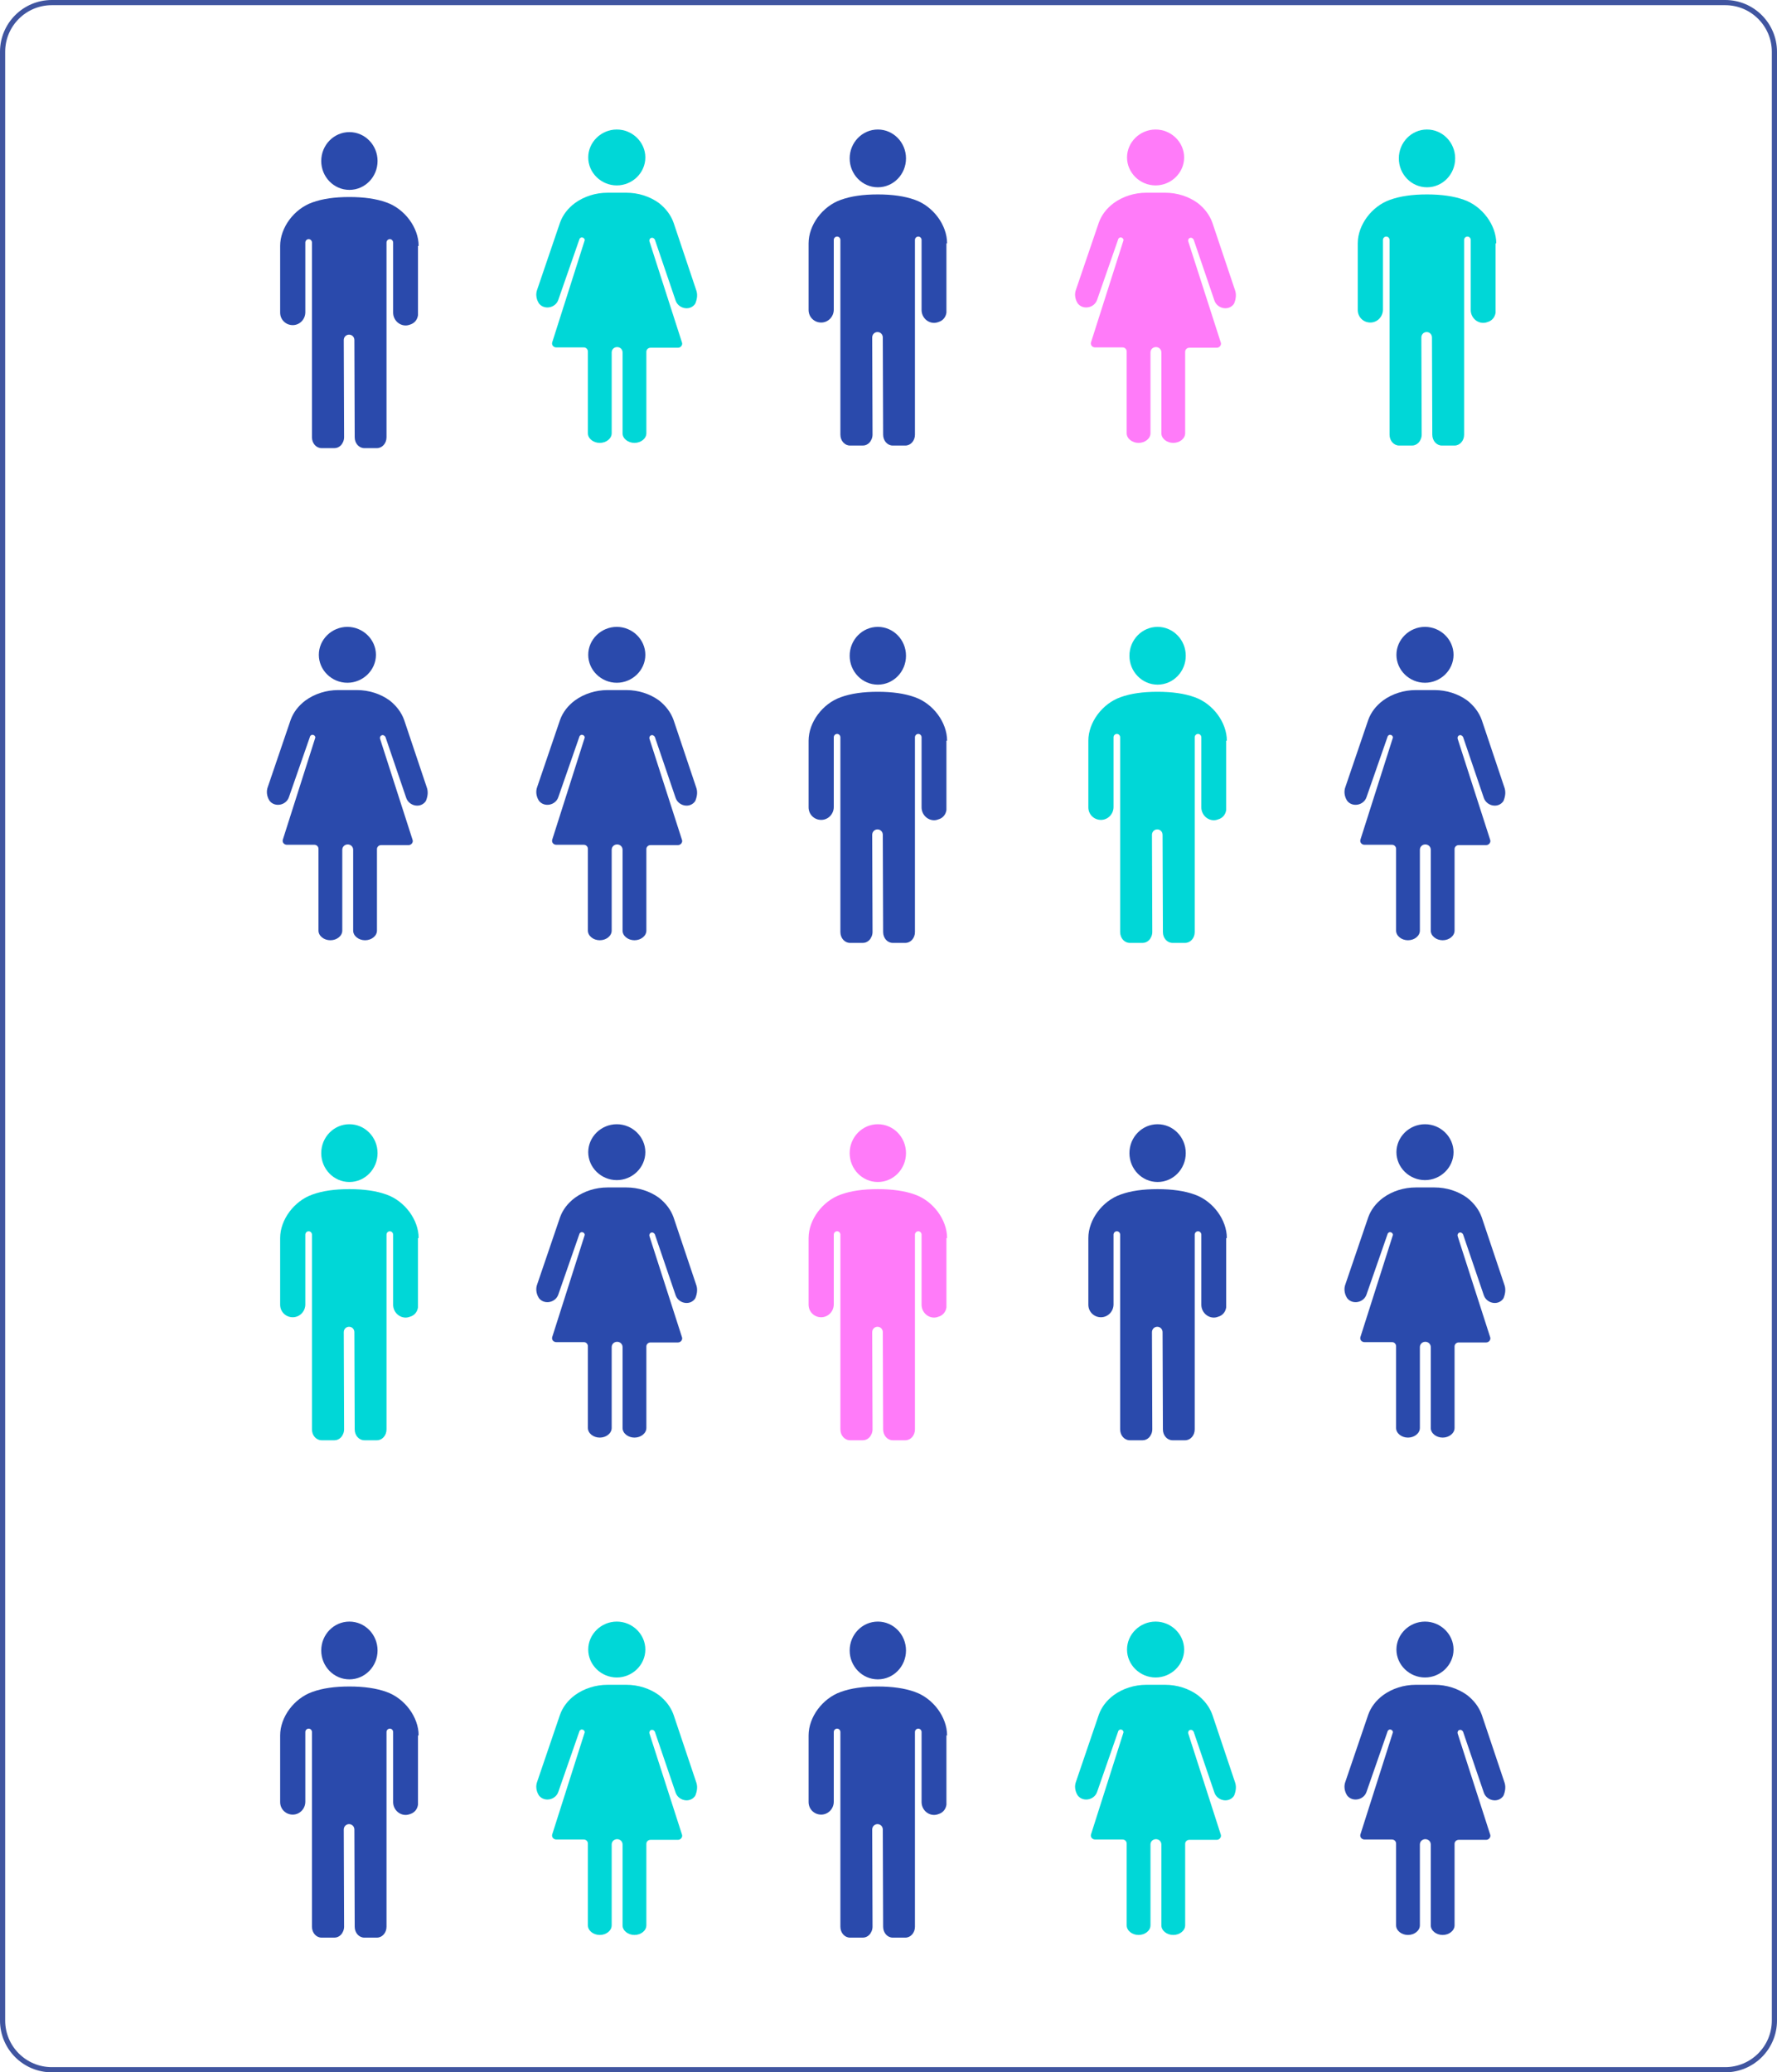 <svg width="686" height="800" viewBox="0 0 686 800" fill="none" xmlns="http://www.w3.org/2000/svg">
<path d="M20 1H666C676.493 1 685 9.507 685 20V780C685 790.493 676.493 799 666 799H20C9.507 799 1 790.493 1 780V20C1 9.507 9.507 1 20 1Z" stroke="#4055A0" stroke-width="2"/>
<path d="M580.688 687.771L572.025 661.958C570.975 659.004 569.006 656.436 566.381 654.381C562.838 651.813 558.375 650.4 553.781 650.4H546.563C541.969 650.4 537.506 651.813 533.963 654.381C531.206 656.436 529.238 659.004 528.188 661.958L519.394 687.771C518.738 689.44 519 691.366 519.919 692.908C520.05 693.036 520.05 693.164 520.181 693.293C522.281 695.733 526.481 694.834 527.531 691.752L535.669 668.379C535.8 667.865 536.456 667.48 536.981 667.737C537.506 667.865 537.9 668.508 537.638 669.021L525.169 708.19C524.906 709.217 525.694 710.116 526.744 710.116H537.375C538.294 710.116 538.95 710.886 538.95 711.657V743.249C538.95 745.303 541.05 746.973 543.544 746.973C546.038 746.973 548.138 745.303 548.138 743.249V712.042C548.138 710.886 549.056 709.988 550.238 709.988C551.419 709.988 552.338 710.886 552.338 712.042V743.249C552.338 745.303 554.438 746.973 556.931 746.973C559.425 746.973 561.525 745.303 561.525 743.249V711.785C561.525 710.886 562.313 710.244 563.1 710.244H573.731C574.781 710.244 575.569 709.217 575.306 708.318L562.706 669.15C562.575 668.636 562.838 667.994 563.363 667.865C563.888 667.609 564.544 667.994 564.806 668.508L572.813 692.009C573.863 695.091 578.063 696.118 580.163 693.55C580.294 693.421 580.294 693.293 580.425 693.164C581.213 691.238 581.344 689.44 580.688 687.771Z" fill="#2A4AAC"/>
<path d="M550.106 626C544.069 626 539.081 630.88 539.081 636.787C539.081 642.695 544.069 647.575 550.106 647.575C556.144 647.575 561.131 642.695 561.131 636.787C561.131 630.88 556.144 626 550.106 626Z" fill="#2A4AAC"/>
<path d="M476.688 687.771L468.025 661.958C466.975 659.004 465.006 656.436 462.381 654.381C458.838 651.813 454.375 650.4 449.781 650.4H442.563C437.969 650.4 433.506 651.813 429.963 654.381C427.206 656.436 425.238 659.004 424.188 661.958L415.394 687.771C414.738 689.44 415 691.366 415.919 692.908C416.05 693.036 416.05 693.164 416.181 693.293C418.281 695.733 422.481 694.834 423.531 691.752L431.669 668.379C431.8 667.865 432.456 667.48 432.981 667.737C433.506 667.865 433.9 668.508 433.638 669.021L421.169 708.19C420.906 709.217 421.694 710.116 422.744 710.116H433.375C434.294 710.116 434.95 710.886 434.95 711.657V743.249C434.95 745.303 437.05 746.973 439.544 746.973C442.038 746.973 444.138 745.303 444.138 743.249V712.042C444.138 710.886 445.056 709.988 446.238 709.988C447.419 709.988 448.338 710.886 448.338 712.042V743.249C448.338 745.303 450.438 746.973 452.931 746.973C455.425 746.973 457.525 745.303 457.525 743.249V711.785C457.525 710.886 458.313 710.244 459.1 710.244H469.731C470.781 710.244 471.569 709.217 471.306 708.318L458.706 669.15C458.575 668.636 458.838 667.994 459.363 667.865C459.888 667.609 460.544 667.994 460.806 668.508L468.813 692.009C469.863 695.091 474.063 696.118 476.163 693.55C476.294 693.421 476.294 693.293 476.425 693.164C477.213 691.238 477.344 689.44 476.688 687.771Z" fill="#00D7D7"/>
<path d="M446.106 626C440.069 626 435.081 630.88 435.081 636.787C435.081 642.695 440.069 647.575 446.106 647.575C452.144 647.575 457.131 642.695 457.131 636.787C457.131 630.88 452.144 626 446.106 626Z" fill="#00D7D7"/>
<g clip-path="url(#clip0_846_6615)">
<path d="M365.616 669.946C365.616 662.863 360.244 655.648 353.21 653.155C349.244 651.712 344.384 651.056 338.884 651.056C333.256 651.056 328.523 651.712 324.558 653.155C317.523 655.648 312.151 662.863 312.151 669.946V695.658C312.151 698.413 314.326 700.512 317.012 700.512C319.698 700.512 321.872 698.282 321.872 695.527V668.635C321.872 667.848 322.512 667.323 323.151 667.323C323.919 667.323 324.43 667.979 324.43 668.635V706.153V708.252V743.802C324.43 746.164 326.093 748 328.14 748H333.128C334.023 748 334.919 747.607 335.558 746.951C336.326 746.164 336.837 744.983 336.837 743.802L336.71 706.284C336.71 705.103 337.605 704.185 338.756 704.185C339.907 704.185 340.803 705.103 340.803 706.284L340.93 743.802C340.93 746.164 342.593 748 344.64 748H349.5C351.547 748 353.21 746.164 353.21 743.802V708.252V668.635C353.21 667.848 353.849 667.323 354.489 667.323C355.256 667.323 355.768 667.979 355.768 668.635V695.396C355.768 695.396 355.768 695.396 355.768 695.527C355.768 695.527 355.768 695.527 355.768 695.658C355.768 698.413 357.942 700.643 360.628 700.643C361.396 700.643 362.163 700.381 362.803 700.118C364.082 699.594 365.105 698.413 365.361 696.708C365.361 696.577 365.361 696.577 365.361 696.445C365.361 696.314 365.361 696.314 365.361 696.183C365.361 695.921 365.361 695.789 365.361 695.527V669.946H365.616Z" fill="#2A4AAC"/>
<path d="M338.884 648.301C344.888 648.301 349.756 643.309 349.756 637.151C349.756 630.992 344.888 626 338.884 626C332.879 626 328.012 630.992 328.012 637.151C328.012 643.309 332.879 648.301 338.884 648.301Z" fill="#2A4AAC"/>
</g>
<path d="M268.687 687.771L260.024 661.958C258.974 659.004 257.005 656.436 254.38 654.381C250.837 651.813 246.374 650.4 241.78 650.4H234.562C229.968 650.4 225.505 651.813 221.962 654.381C219.205 656.436 217.237 659.004 216.187 661.958L207.393 687.771C206.737 689.44 206.999 691.366 207.918 692.908C208.049 693.036 208.049 693.164 208.18 693.293C210.28 695.733 214.48 694.834 215.53 691.752L223.668 668.379C223.799 667.865 224.455 667.48 224.98 667.737C225.505 667.865 225.899 668.508 225.637 669.021L213.168 708.19C212.905 709.217 213.693 710.116 214.743 710.116H225.374C226.293 710.116 226.949 710.886 226.949 711.657V743.249C226.949 745.303 229.049 746.973 231.543 746.973C234.037 746.973 236.137 745.303 236.137 743.249V712.042C236.137 710.886 237.055 709.988 238.237 709.988C239.418 709.988 240.337 710.886 240.337 712.042V743.249C240.337 745.303 242.437 746.973 244.93 746.973C247.424 746.973 249.524 745.303 249.524 743.249V711.785C249.524 710.886 250.312 710.244 251.099 710.244H261.73C262.78 710.244 263.568 709.217 263.305 708.318L250.705 669.15C250.574 668.636 250.837 667.994 251.362 667.865C251.887 667.609 252.543 667.994 252.805 668.508L260.812 692.009C261.862 695.091 266.062 696.118 268.162 693.55C268.293 693.421 268.293 693.293 268.424 693.164C269.212 691.238 269.343 689.44 268.687 687.771Z" fill="#00D7D7"/>
<path d="M238.106 626C232.069 626 227.081 630.88 227.081 636.787C227.081 642.695 232.069 647.575 238.106 647.575C244.144 647.575 249.131 642.695 249.131 636.787C249.131 630.88 244.144 626 238.106 626Z" fill="#00D7D7"/>
<g clip-path="url(#clip1_846_6615)">
<path d="M161.616 669.946C161.616 662.863 156.244 655.648 149.209 653.155C145.244 651.712 140.384 651.056 134.884 651.056C129.256 651.056 124.523 651.712 120.558 653.155C113.523 655.648 108.151 662.863 108.151 669.946V695.658C108.151 698.413 110.326 700.512 113.012 700.512C115.698 700.512 117.872 698.282 117.872 695.527V668.635C117.872 667.848 118.512 667.323 119.151 667.323C119.919 667.323 120.43 667.979 120.43 668.635V706.153V708.252V743.802C120.43 746.164 122.093 748 124.139 748H129.128C130.023 748 130.919 747.607 131.558 746.951C132.326 746.164 132.837 744.983 132.837 743.802L132.709 706.284C132.709 705.103 133.605 704.185 134.756 704.185C135.907 704.185 136.802 705.103 136.802 706.284L136.93 743.802C136.93 746.164 138.593 748 140.64 748H145.5C147.546 748 149.209 746.164 149.209 743.802V708.252V668.635C149.209 667.848 149.849 667.323 150.488 667.323C151.256 667.323 151.767 667.979 151.767 668.635V695.396C151.767 695.396 151.767 695.396 151.767 695.527C151.767 695.527 151.767 695.527 151.767 695.658C151.767 698.413 153.942 700.643 156.628 700.643C157.395 700.643 158.163 700.381 158.802 700.118C160.081 699.594 161.105 698.413 161.36 696.708C161.36 696.577 161.36 696.577 161.36 696.445C161.36 696.314 161.36 696.314 161.36 696.183C161.36 695.921 161.36 695.789 161.36 695.527V669.946H161.616Z" fill="#2A4AAC"/>
<path d="M134.884 648.301C140.888 648.301 145.756 643.309 145.756 637.151C145.756 630.992 140.888 626 134.884 626C128.879 626 124.012 630.992 124.012 637.151C124.012 643.309 128.879 648.301 134.884 648.301Z" fill="#2A4AAC"/>
</g>
<path d="M580.687 495.771L572.024 469.958C570.974 467.004 569.005 464.436 566.38 462.381C562.837 459.813 558.374 458.4 553.78 458.4H546.562C541.968 458.4 537.505 459.813 533.962 462.381C531.205 464.436 529.237 467.004 528.187 469.958L519.393 495.771C518.737 497.44 518.999 499.366 519.918 500.908C520.049 501.036 520.049 501.164 520.18 501.293C522.28 503.733 526.48 502.834 527.53 499.752L535.668 476.379C535.799 475.865 536.455 475.48 536.98 475.737C537.505 475.865 537.899 476.508 537.637 477.021L525.168 516.19C524.905 517.217 525.693 518.116 526.743 518.116H537.374C538.293 518.116 538.949 518.886 538.949 519.657V551.249C538.949 553.303 541.049 554.973 543.543 554.973C546.037 554.973 548.137 553.303 548.137 551.249V520.042C548.137 518.886 549.055 517.988 550.237 517.988C551.418 517.988 552.337 518.886 552.337 520.042V551.249C552.337 553.303 554.437 554.973 556.93 554.973C559.424 554.973 561.524 553.303 561.524 551.249V519.785C561.524 518.886 562.312 518.244 563.099 518.244H573.73C574.78 518.244 575.568 517.217 575.305 516.318L562.705 477.15C562.574 476.636 562.837 475.994 563.362 475.865C563.887 475.609 564.543 475.994 564.805 476.508L572.812 500.009C573.862 503.091 578.062 504.118 580.162 501.55C580.293 501.421 580.293 501.293 580.424 501.164C581.212 499.238 581.343 497.44 580.687 495.771Z" fill="#2A4AAC"/>
<path d="M550.106 434C544.069 434 539.081 438.88 539.081 444.787C539.081 450.695 544.069 455.575 550.106 455.575C556.144 455.575 561.131 450.695 561.131 444.787C561.131 438.88 556.144 434 550.106 434Z" fill="#2A4AAC"/>
<g clip-path="url(#clip2_846_6615)">
<path d="M473.616 477.946C473.616 470.863 468.244 463.648 461.21 461.155C457.244 459.712 452.384 459.056 446.884 459.056C441.256 459.056 436.523 459.712 432.558 461.155C425.523 463.648 420.151 470.863 420.151 477.946V503.658C420.151 506.413 422.326 508.512 425.012 508.512C427.698 508.512 429.872 506.282 429.872 503.527V476.635C429.872 475.848 430.512 475.323 431.151 475.323C431.919 475.323 432.43 475.979 432.43 476.635V514.153V516.252V551.802C432.43 554.164 434.093 556 436.14 556H441.128C442.023 556 442.919 555.607 443.558 554.951C444.326 554.164 444.837 552.983 444.837 551.802L444.71 514.284C444.71 513.103 445.605 512.185 446.756 512.185C447.907 512.185 448.803 513.103 448.803 514.284L448.93 551.802C448.93 554.164 450.593 556 452.64 556H457.5C459.547 556 461.21 554.164 461.21 551.802V516.252V476.635C461.21 475.848 461.849 475.323 462.489 475.323C463.256 475.323 463.768 475.979 463.768 476.635V503.396C463.768 503.396 463.768 503.396 463.768 503.527C463.768 503.527 463.768 503.527 463.768 503.658C463.768 506.413 465.942 508.643 468.628 508.643C469.396 508.643 470.163 508.381 470.803 508.118C472.082 507.594 473.105 506.413 473.361 504.708C473.361 504.577 473.361 504.577 473.361 504.445C473.361 504.314 473.361 504.314 473.361 504.183C473.361 503.921 473.361 503.789 473.361 503.527V477.946H473.616Z" fill="#2A4AAC"/>
<path d="M446.884 456.301C452.888 456.301 457.756 451.309 457.756 445.151C457.756 438.992 452.888 434 446.884 434C440.879 434 436.012 438.992 436.012 445.151C436.012 451.309 440.879 456.301 446.884 456.301Z" fill="#2A4AAC"/>
</g>
<g clip-path="url(#clip3_846_6615)">
<path d="M365.616 477.946C365.616 470.863 360.244 463.648 353.21 461.155C349.244 459.712 344.384 459.056 338.884 459.056C333.256 459.056 328.523 459.712 324.558 461.155C317.523 463.648 312.151 470.863 312.151 477.946V503.658C312.151 506.413 314.326 508.512 317.012 508.512C319.698 508.512 321.872 506.282 321.872 503.527V476.635C321.872 475.848 322.512 475.323 323.151 475.323C323.919 475.323 324.43 475.979 324.43 476.635V514.153V516.252V551.802C324.43 554.164 326.093 556 328.14 556H333.128C334.023 556 334.919 555.607 335.558 554.951C336.326 554.164 336.837 552.983 336.837 551.802L336.71 514.284C336.71 513.103 337.605 512.185 338.756 512.185C339.907 512.185 340.803 513.103 340.803 514.284L340.93 551.802C340.93 554.164 342.593 556 344.64 556H349.5C351.547 556 353.21 554.164 353.21 551.802V516.252V476.635C353.21 475.848 353.849 475.323 354.489 475.323C355.256 475.323 355.768 475.979 355.768 476.635V503.396C355.768 503.396 355.768 503.396 355.768 503.527C355.768 503.527 355.768 503.527 355.768 503.658C355.768 506.413 357.942 508.643 360.628 508.643C361.396 508.643 362.163 508.381 362.803 508.118C364.082 507.594 365.105 506.413 365.361 504.708C365.361 504.577 365.361 504.577 365.361 504.445C365.361 504.314 365.361 504.314 365.361 504.183C365.361 503.921 365.361 503.789 365.361 503.527V477.946H365.616Z" fill="#FF7BF9"/>
<path d="M338.884 456.301C344.888 456.301 349.756 451.309 349.756 445.151C349.756 438.992 344.888 434 338.884 434C332.879 434 328.012 438.992 328.012 445.151C328.012 451.309 332.879 456.301 338.884 456.301Z" fill="#FF7BF9"/>
</g>
<path d="M268.688 495.771L260.025 469.958C258.975 467.004 257.006 464.436 254.381 462.381C250.838 459.813 246.375 458.4 241.781 458.4H234.563C229.969 458.4 225.506 459.813 221.963 462.381C219.206 464.436 217.238 467.004 216.188 469.958L207.394 495.771C206.738 497.44 207 499.366 207.919 500.908C208.05 501.036 208.05 501.164 208.181 501.293C210.281 503.733 214.481 502.834 215.531 499.752L223.669 476.379C223.8 475.865 224.456 475.48 224.981 475.737C225.506 475.865 225.9 476.508 225.638 477.021L213.169 516.19C212.906 517.217 213.694 518.116 214.744 518.116H225.375C226.294 518.116 226.95 518.886 226.95 519.657V551.249C226.95 553.303 229.05 554.973 231.544 554.973C234.038 554.973 236.138 553.303 236.138 551.249V520.042C236.138 518.886 237.056 517.988 238.238 517.988C239.419 517.988 240.338 518.886 240.338 520.042V551.249C240.338 553.303 242.438 554.973 244.931 554.973C247.425 554.973 249.525 553.303 249.525 551.249V519.785C249.525 518.886 250.313 518.244 251.1 518.244H261.731C262.781 518.244 263.569 517.217 263.306 516.318L250.706 477.15C250.575 476.636 250.838 475.994 251.363 475.865C251.888 475.609 252.544 475.994 252.806 476.508L260.813 500.009C261.863 503.091 266.063 504.118 268.163 501.55C268.294 501.421 268.294 501.293 268.425 501.164C269.213 499.238 269.344 497.44 268.688 495.771Z" fill="#2A4AAC"/>
<path d="M238.106 434C232.069 434 227.081 438.88 227.081 444.787C227.081 450.695 232.069 455.575 238.106 455.575C244.144 455.575 249.131 450.695 249.131 444.787C249.131 438.88 244.144 434 238.106 434Z" fill="#2A4AAC"/>
<g clip-path="url(#clip4_846_6615)">
<path d="M161.616 477.946C161.616 470.862 156.244 463.647 149.209 461.155C145.244 459.712 140.384 459.056 134.884 459.056C129.256 459.056 124.523 459.712 120.558 461.155C113.523 463.647 108.151 470.862 108.151 477.946V503.658C108.151 506.413 110.326 508.512 113.012 508.512C115.698 508.512 117.872 506.282 117.872 503.527V476.634C117.872 475.847 118.512 475.323 119.151 475.323C119.919 475.323 120.43 475.978 120.43 476.634V514.153V516.252V551.802C120.43 554.163 122.093 556 124.139 556H129.128C130.023 556 130.919 555.606 131.558 554.95C132.326 554.163 132.837 552.983 132.837 551.802L132.709 514.284C132.709 513.103 133.605 512.185 134.756 512.185C135.907 512.185 136.802 513.103 136.802 514.284L136.93 551.802C136.93 554.163 138.593 556 140.64 556H145.5C147.546 556 149.209 554.163 149.209 551.802V516.252V476.634C149.209 475.847 149.849 475.323 150.488 475.323C151.256 475.323 151.767 475.978 151.767 476.634V503.396C151.767 503.396 151.767 503.396 151.767 503.527C151.767 503.527 151.767 503.527 151.767 503.658C151.767 506.413 153.942 508.643 156.628 508.643C157.395 508.643 158.163 508.381 158.802 508.118C160.081 507.594 161.105 506.413 161.36 504.707C161.36 504.576 161.36 504.576 161.36 504.445C161.36 504.314 161.36 504.314 161.36 504.183C161.36 503.92 161.36 503.789 161.36 503.527V477.946H161.616Z" fill="#00D7D7"/>
<path d="M134.884 456.301C140.888 456.301 145.756 451.309 145.756 445.151C145.756 438.992 140.888 434 134.884 434C128.879 434 124.012 438.992 124.012 445.151C124.012 451.309 128.879 456.301 134.884 456.301Z" fill="#00D7D7"/>
</g>
<path d="M580.688 303.77L572.025 277.958C570.975 275.004 569.006 272.436 566.381 270.381C562.838 267.813 558.375 266.4 553.781 266.4H546.563C541.969 266.4 537.506 267.813 533.963 270.381C531.206 272.436 529.238 275.004 528.188 277.958L519.394 303.77C518.738 305.44 519 307.366 519.919 308.907C520.05 309.036 520.05 309.164 520.181 309.293C522.281 311.733 526.481 310.834 527.531 307.751L535.669 284.379C535.8 283.865 536.456 283.48 536.981 283.737C537.506 283.865 537.9 284.507 537.638 285.021L525.169 324.189C524.906 325.217 525.694 326.116 526.744 326.116H537.375C538.294 326.116 538.95 326.886 538.95 327.657V359.248C538.95 361.303 541.05 362.973 543.544 362.973C546.038 362.973 548.138 361.303 548.138 359.248V328.042C548.138 326.886 549.056 325.987 550.238 325.987C551.419 325.987 552.338 326.886 552.338 328.042V359.248C552.338 361.303 554.438 362.973 556.931 362.973C559.425 362.973 561.525 361.303 561.525 359.248V327.785C561.525 326.886 562.313 326.244 563.1 326.244H573.731C574.781 326.244 575.569 325.217 575.306 324.318L562.706 285.149C562.575 284.636 562.838 283.994 563.363 283.865C563.888 283.608 564.544 283.994 564.806 284.507L572.813 308.008C573.863 311.09 578.063 312.118 580.163 309.549C580.294 309.421 580.294 309.293 580.425 309.164C581.213 307.238 581.344 305.44 580.688 303.77Z" fill="#2A4AAC"/>
<path d="M550.106 242C544.069 242 539.081 246.88 539.081 252.787C539.081 258.695 544.069 263.575 550.106 263.575C556.144 263.575 561.131 258.695 561.131 252.787C561.131 246.88 556.144 242 550.106 242Z" fill="#2A4AAC"/>
<g clip-path="url(#clip5_846_6615)">
<path d="M473.616 285.946C473.616 278.863 468.244 271.648 461.21 269.155C457.244 267.712 452.384 267.056 446.884 267.056C441.256 267.056 436.523 267.712 432.558 269.155C425.523 271.648 420.151 278.863 420.151 285.946V311.658C420.151 314.413 422.326 316.512 425.012 316.512C427.698 316.512 429.872 314.282 429.872 311.527V284.635C429.872 283.848 430.512 283.323 431.151 283.323C431.919 283.323 432.43 283.979 432.43 284.635V322.153V324.252V359.802C432.43 362.164 434.093 364 436.14 364H441.128C442.023 364 442.919 363.607 443.558 362.951C444.326 362.164 444.837 360.983 444.837 359.802L444.71 322.284C444.71 321.103 445.605 320.185 446.756 320.185C447.907 320.185 448.803 321.103 448.803 322.284L448.93 359.802C448.93 362.164 450.593 364 452.64 364H457.5C459.547 364 461.21 362.164 461.21 359.802V324.252V284.635C461.21 283.848 461.849 283.323 462.489 283.323C463.256 283.323 463.768 283.979 463.768 284.635V311.396C463.768 311.396 463.768 311.396 463.768 311.527C463.768 311.527 463.768 311.527 463.768 311.658C463.768 314.413 465.942 316.643 468.628 316.643C469.396 316.643 470.163 316.381 470.803 316.118C472.082 315.594 473.105 314.413 473.361 312.708C473.361 312.577 473.361 312.577 473.361 312.445C473.361 312.314 473.361 312.314 473.361 312.183C473.361 311.921 473.361 311.789 473.361 311.527V285.946H473.616Z" fill="#00D7D7"/>
<path d="M446.884 264.301C452.888 264.301 457.756 259.309 457.756 253.151C457.756 246.992 452.888 242 446.884 242C440.879 242 436.012 246.992 436.012 253.151C436.012 259.309 440.879 264.301 446.884 264.301Z" fill="#00D7D7"/>
</g>
<g clip-path="url(#clip6_846_6615)">
<path d="M365.616 285.946C365.616 278.863 360.244 271.648 353.21 269.155C349.244 267.712 344.384 267.056 338.884 267.056C333.256 267.056 328.523 267.712 324.558 269.155C317.523 271.648 312.151 278.863 312.151 285.946V311.658C312.151 314.413 314.326 316.512 317.012 316.512C319.698 316.512 321.872 314.282 321.872 311.527V284.635C321.872 283.848 322.512 283.323 323.151 283.323C323.919 283.323 324.43 283.979 324.43 284.635V322.153V324.252V359.802C324.43 362.164 326.093 364 328.14 364H333.128C334.023 364 334.919 363.607 335.558 362.951C336.326 362.164 336.837 360.983 336.837 359.802L336.71 322.284C336.71 321.103 337.605 320.185 338.756 320.185C339.907 320.185 340.803 321.103 340.803 322.284L340.93 359.802C340.93 362.164 342.593 364 344.64 364H349.5C351.547 364 353.21 362.164 353.21 359.802V324.252V284.635C353.21 283.848 353.849 283.323 354.489 283.323C355.256 283.323 355.768 283.979 355.768 284.635V311.396C355.768 311.396 355.768 311.396 355.768 311.527C355.768 311.527 355.768 311.527 355.768 311.658C355.768 314.413 357.942 316.643 360.628 316.643C361.396 316.643 362.163 316.381 362.803 316.118C364.082 315.594 365.105 314.413 365.361 312.708C365.361 312.577 365.361 312.577 365.361 312.445C365.361 312.314 365.361 312.314 365.361 312.183C365.361 311.921 365.361 311.789 365.361 311.527V285.946H365.616Z" fill="#2A4AAC"/>
<path d="M338.884 264.301C344.888 264.301 349.756 259.309 349.756 253.151C349.756 246.992 344.888 242 338.884 242C332.879 242 328.012 246.992 328.012 253.151C328.012 259.309 332.879 264.301 338.884 264.301Z" fill="#2A4AAC"/>
</g>
<path d="M268.688 303.77L260.025 277.958C258.975 275.004 257.006 272.436 254.381 270.381C250.838 267.813 246.375 266.4 241.781 266.4H234.563C229.969 266.4 225.506 267.813 221.963 270.381C219.206 272.436 217.238 275.004 216.188 277.958L207.394 303.77C206.738 305.44 207 307.366 207.919 308.907C208.05 309.036 208.05 309.164 208.181 309.293C210.281 311.733 214.481 310.834 215.531 307.751L223.669 284.379C223.8 283.865 224.456 283.48 224.981 283.737C225.506 283.865 225.9 284.507 225.638 285.021L213.169 324.189C212.906 325.217 213.694 326.116 214.744 326.116H225.375C226.294 326.116 226.95 326.886 226.95 327.657V359.248C226.95 361.303 229.05 362.973 231.544 362.973C234.038 362.973 236.138 361.303 236.138 359.248V328.042C236.138 326.886 237.056 325.987 238.238 325.987C239.419 325.987 240.338 326.886 240.338 328.042V359.248C240.338 361.303 242.438 362.973 244.931 362.973C247.425 362.973 249.525 361.303 249.525 359.248V327.785C249.525 326.886 250.313 326.244 251.1 326.244H261.731C262.781 326.244 263.569 325.217 263.306 324.318L250.706 285.149C250.575 284.636 250.838 283.994 251.363 283.865C251.888 283.608 252.544 283.994 252.806 284.507L260.813 308.008C261.863 311.09 266.063 312.118 268.163 309.549C268.294 309.421 268.294 309.293 268.425 309.164C269.213 307.238 269.344 305.44 268.688 303.77Z" fill="#2A4AAC"/>
<path d="M238.106 242C232.069 242 227.081 246.88 227.081 252.787C227.081 258.695 232.069 263.575 238.106 263.575C244.144 263.575 249.131 258.695 249.131 252.787C249.131 246.88 244.144 242 238.106 242Z" fill="#2A4AAC"/>
<path d="M164.688 303.77L156.025 277.958C154.975 275.004 153.006 272.436 150.381 270.381C146.838 267.813 142.375 266.4 137.781 266.4H130.563C125.969 266.4 121.506 267.813 117.963 270.381C115.206 272.436 113.238 275.004 112.188 277.958L103.394 303.77C102.738 305.44 103 307.366 103.919 308.907C104.05 309.036 104.05 309.164 104.181 309.293C106.281 311.733 110.481 310.834 111.531 307.751L119.669 284.379C119.8 283.865 120.456 283.48 120.981 283.737C121.506 283.865 121.9 284.507 121.638 285.021L109.169 324.189C108.906 325.217 109.694 326.116 110.744 326.116H121.375C122.294 326.116 122.95 326.886 122.95 327.657V359.248C122.95 361.303 125.05 362.973 127.544 362.973C130.038 362.973 132.138 361.303 132.138 359.248V328.042C132.138 326.886 133.056 325.987 134.238 325.987C135.419 325.987 136.338 326.886 136.338 328.042V359.248C136.338 361.303 138.438 362.973 140.931 362.973C143.425 362.973 145.525 361.303 145.525 359.248V327.785C145.525 326.886 146.313 326.244 147.1 326.244H157.731C158.781 326.244 159.569 325.217 159.306 324.318L146.706 285.149C146.575 284.636 146.838 283.994 147.363 283.865C147.888 283.608 148.544 283.994 148.806 284.507L156.813 308.008C157.863 311.09 162.063 312.118 164.163 309.549C164.294 309.421 164.294 309.293 164.425 309.164C165.213 307.238 165.344 305.44 164.688 303.77Z" fill="#2A4AAC"/>
<path d="M134.106 242C128.069 242 123.081 246.88 123.081 252.787C123.081 258.695 128.069 263.575 134.106 263.575C140.144 263.575 145.131 258.695 145.131 252.787C145.131 246.88 140.144 242 134.106 242Z" fill="#2A4AAC"/>
<g clip-path="url(#clip7_846_6615)">
<path d="M577.616 93.947C577.616 86.863 572.244 79.647 565.21 77.155C561.244 75.712 556.384 75.056 550.884 75.056C545.256 75.056 540.523 75.712 536.558 77.155C529.523 79.647 524.151 86.863 524.151 93.947V119.658C524.151 122.413 526.326 124.512 529.012 124.512C531.698 124.512 533.872 122.282 533.872 119.527V92.635C533.872 91.847 534.512 91.323 535.151 91.323C535.919 91.323 536.43 91.979 536.43 92.635V130.153V132.252V167.802C536.43 170.164 538.093 172 540.14 172H545.128C546.023 172 546.919 171.607 547.558 170.951C548.326 170.164 548.837 168.983 548.837 167.802L548.71 130.284C548.71 129.103 549.605 128.185 550.756 128.185C551.907 128.185 552.803 129.103 552.803 130.284L552.93 167.802C552.93 170.164 554.593 172 556.64 172H561.5C563.547 172 565.21 170.164 565.21 167.802V132.252V92.635C565.21 91.847 565.849 91.323 566.489 91.323C567.256 91.323 567.768 91.979 567.768 92.635V119.396C567.768 119.396 567.768 119.396 567.768 119.527C567.768 119.527 567.768 119.527 567.768 119.658C567.768 122.413 569.942 124.643 572.628 124.643C573.396 124.643 574.163 124.381 574.803 124.118C576.082 123.594 577.105 122.413 577.361 120.708C577.361 120.577 577.361 120.577 577.361 120.445C577.361 120.314 577.361 120.314 577.361 120.183C577.361 119.921 577.361 119.789 577.361 119.527V93.947H577.616Z" fill="#00D7D7"/>
<path d="M550.884 72.301C556.888 72.301 561.756 67.309 561.756 61.151C561.756 54.992 556.888 50 550.884 50C544.879 50 540.012 54.992 540.012 61.151C540.012 67.309 544.879 72.301 550.884 72.301Z" fill="#00D7D7"/>
</g>
<path d="M476.688 111.77L468.025 85.958C466.975 83.004 465.006 80.436 462.381 78.381C458.838 75.812 454.375 74.4 449.781 74.4H442.563C437.969 74.4 433.506 75.812 429.963 78.381C427.206 80.436 425.238 83.004 424.188 85.958L415.394 111.77C414.738 113.44 415 115.366 415.919 116.907C416.05 117.036 416.05 117.164 416.181 117.293C418.281 119.733 422.481 118.834 423.531 115.751L431.669 92.379C431.8 91.865 432.456 91.48 432.981 91.737C433.506 91.865 433.9 92.507 433.638 93.021L421.169 132.189C420.906 133.217 421.694 134.116 422.744 134.116H433.375C434.294 134.116 434.95 134.886 434.95 135.657V167.248C434.95 169.303 437.05 170.973 439.544 170.973C442.038 170.973 444.138 169.303 444.138 167.248V136.042C444.138 134.886 445.056 133.987 446.238 133.987C447.419 133.987 448.338 134.886 448.338 136.042V167.248C448.338 169.303 450.438 170.973 452.931 170.973C455.425 170.973 457.525 169.303 457.525 167.248V135.785C457.525 134.886 458.313 134.244 459.1 134.244H469.731C470.781 134.244 471.569 133.217 471.306 132.318L458.706 93.149C458.575 92.636 458.838 91.994 459.363 91.865C459.888 91.608 460.544 91.994 460.806 92.507L468.813 116.008C469.863 119.09 474.063 120.118 476.163 117.549C476.294 117.421 476.294 117.293 476.425 117.164C477.213 115.238 477.344 113.44 476.688 111.77Z" fill="#FF7BF9"/>
<path d="M446.106 50C440.069 50 435.081 54.88 435.081 60.787C435.081 66.695 440.069 71.575 446.106 71.575C452.144 71.575 457.131 66.695 457.131 60.787C457.131 54.88 452.144 50 446.106 50Z" fill="#FF7BF9"/>
<g clip-path="url(#clip8_846_6615)">
<path d="M365.616 93.947C365.616 86.863 360.244 79.647 353.21 77.155C349.244 75.712 344.384 75.056 338.884 75.056C333.256 75.056 328.523 75.712 324.558 77.155C317.523 79.647 312.151 86.863 312.151 93.947V119.658C312.151 122.413 314.326 124.512 317.012 124.512C319.698 124.512 321.872 122.282 321.872 119.527V92.635C321.872 91.847 322.512 91.323 323.151 91.323C323.919 91.323 324.43 91.979 324.43 92.635V130.153V132.252V167.802C324.43 170.164 326.093 172 328.14 172H333.128C334.023 172 334.919 171.607 335.558 170.951C336.326 170.164 336.837 168.983 336.837 167.802L336.71 130.284C336.71 129.103 337.605 128.185 338.756 128.185C339.907 128.185 340.803 129.103 340.803 130.284L340.93 167.802C340.93 170.164 342.593 172 344.64 172H349.5C351.547 172 353.21 170.164 353.21 167.802V132.252V92.635C353.21 91.847 353.849 91.323 354.489 91.323C355.256 91.323 355.768 91.979 355.768 92.635V119.396C355.768 119.396 355.768 119.396 355.768 119.527C355.768 119.527 355.768 119.527 355.768 119.658C355.768 122.413 357.942 124.643 360.628 124.643C361.396 124.643 362.163 124.381 362.803 124.118C364.082 123.594 365.105 122.413 365.361 120.708C365.361 120.577 365.361 120.577 365.361 120.445C365.361 120.314 365.361 120.314 365.361 120.183C365.361 119.921 365.361 119.789 365.361 119.527V93.947H365.616Z" fill="#2A4AAC"/>
<path d="M338.884 72.301C344.888 72.301 349.756 67.309 349.756 61.151C349.756 54.992 344.888 50 338.884 50C332.879 50 328.012 54.992 328.012 61.151C328.012 67.309 332.879 72.301 338.884 72.301Z" fill="#2A4AAC"/>
</g>
<path d="M268.688 111.77L260.025 85.958C258.975 83.004 257.006 80.436 254.381 78.381C250.838 75.812 246.375 74.4 241.781 74.4H234.563C229.969 74.4 225.506 75.812 221.963 78.381C219.206 80.436 217.238 83.004 216.188 85.958L207.394 111.77C206.738 113.44 207 115.366 207.919 116.907C208.05 117.036 208.05 117.164 208.181 117.293C210.281 119.733 214.481 118.834 215.531 115.751L223.669 92.379C223.8 91.865 224.456 91.48 224.981 91.737C225.506 91.865 225.9 92.507 225.638 93.021L213.169 132.189C212.906 133.217 213.694 134.116 214.744 134.116H225.375C226.294 134.116 226.95 134.886 226.95 135.657V167.248C226.95 169.303 229.05 170.973 231.544 170.973C234.038 170.973 236.138 169.303 236.138 167.248V136.042C236.138 134.886 237.056 133.987 238.238 133.987C239.419 133.987 240.338 134.886 240.338 136.042V167.248C240.338 169.303 242.438 170.973 244.931 170.973C247.425 170.973 249.525 169.303 249.525 167.248V135.785C249.525 134.886 250.313 134.244 251.1 134.244H261.731C262.781 134.244 263.569 133.217 263.306 132.318L250.706 93.149C250.575 92.636 250.838 91.994 251.363 91.865C251.888 91.608 252.544 91.994 252.806 92.507L260.813 116.008C261.863 119.09 266.063 120.118 268.163 117.549C268.294 117.421 268.294 117.293 268.425 117.164C269.213 115.238 269.344 113.44 268.688 111.77Z" fill="#00D7D7"/>
<path d="M238.106 50C232.069 50 227.081 54.88 227.081 60.787C227.081 66.695 232.069 71.575 238.106 71.575C244.144 71.575 249.131 66.695 249.131 60.787C249.131 54.88 244.144 50 238.106 50Z" fill="#00D7D7"/>
<g clip-path="url(#clip9_846_6615)">
<path d="M161.616 94.947C161.616 87.863 156.244 80.647 149.209 78.155C145.244 76.712 140.384 76.056 134.884 76.056C129.256 76.056 124.523 76.712 120.558 78.155C113.523 80.647 108.151 87.863 108.151 94.947V120.658C108.151 123.413 110.326 125.512 113.012 125.512C115.698 125.512 117.872 123.282 117.872 120.527V93.635C117.872 92.847 118.512 92.323 119.151 92.323C119.919 92.323 120.43 92.979 120.43 93.635V131.153V133.252V168.802C120.43 171.164 122.093 173 124.139 173H129.128C130.023 173 130.919 172.607 131.558 171.951C132.326 171.164 132.837 169.983 132.837 168.802L132.709 131.284C132.709 130.103 133.605 129.185 134.756 129.185C135.907 129.185 136.802 130.103 136.802 131.284L136.93 168.802C136.93 171.164 138.593 173 140.639 173H145.5C147.546 173 149.209 171.164 149.209 168.802V133.252V93.635C149.209 92.847 149.849 92.323 150.488 92.323C151.256 92.323 151.767 92.979 151.767 93.635V120.396C151.767 120.396 151.767 120.396 151.767 120.527C151.767 120.527 151.767 120.527 151.767 120.658C151.767 123.413 153.942 125.643 156.628 125.643C157.395 125.643 158.163 125.381 158.802 125.118C160.081 124.594 161.105 123.413 161.36 121.708C161.36 121.577 161.36 121.577 161.36 121.445C161.36 121.314 161.36 121.314 161.36 121.183C161.36 120.921 161.36 120.789 161.36 120.527V94.947H161.616Z" fill="#2A4AAC"/>
<path d="M134.884 73.301C140.888 73.301 145.756 68.309 145.756 62.151C145.756 55.992 140.888 51 134.884 51C128.879 51 124.012 55.992 124.012 62.151C124.012 68.309 128.879 73.301 134.884 73.301Z" fill="#2A4AAC"/>
</g>
<defs>
<clipPath id="clip0_846_6615">
<rect width="55" height="122" fill="white" transform="translate(311 626)"/>
</clipPath>
<clipPath id="clip1_846_6615">
<rect width="55" height="122" fill="white" transform="translate(107 626)"/>
</clipPath>
<clipPath id="clip2_846_6615">
<rect width="55" height="122" fill="white" transform="translate(419 434)"/>
</clipPath>
<clipPath id="clip3_846_6615">
<rect width="55" height="122" fill="white" transform="translate(311 434)"/>
</clipPath>
<clipPath id="clip4_846_6615">
<rect width="55" height="122" fill="white" transform="translate(107 434)"/>
</clipPath>
<clipPath id="clip5_846_6615">
<rect width="55" height="122" fill="white" transform="translate(419 242)"/>
</clipPath>
<clipPath id="clip6_846_6615">
<rect width="55" height="122" fill="white" transform="translate(311 242)"/>
</clipPath>
<clipPath id="clip7_846_6615">
<rect width="55" height="122" fill="white" transform="translate(523 50)"/>
</clipPath>
<clipPath id="clip8_846_6615">
<rect width="55" height="122" fill="white" transform="translate(311 50)"/>
</clipPath>
<clipPath id="clip9_846_6615">
<rect width="55" height="122" fill="white" transform="translate(107 51)"/>
</clipPath>
</defs>
</svg>
